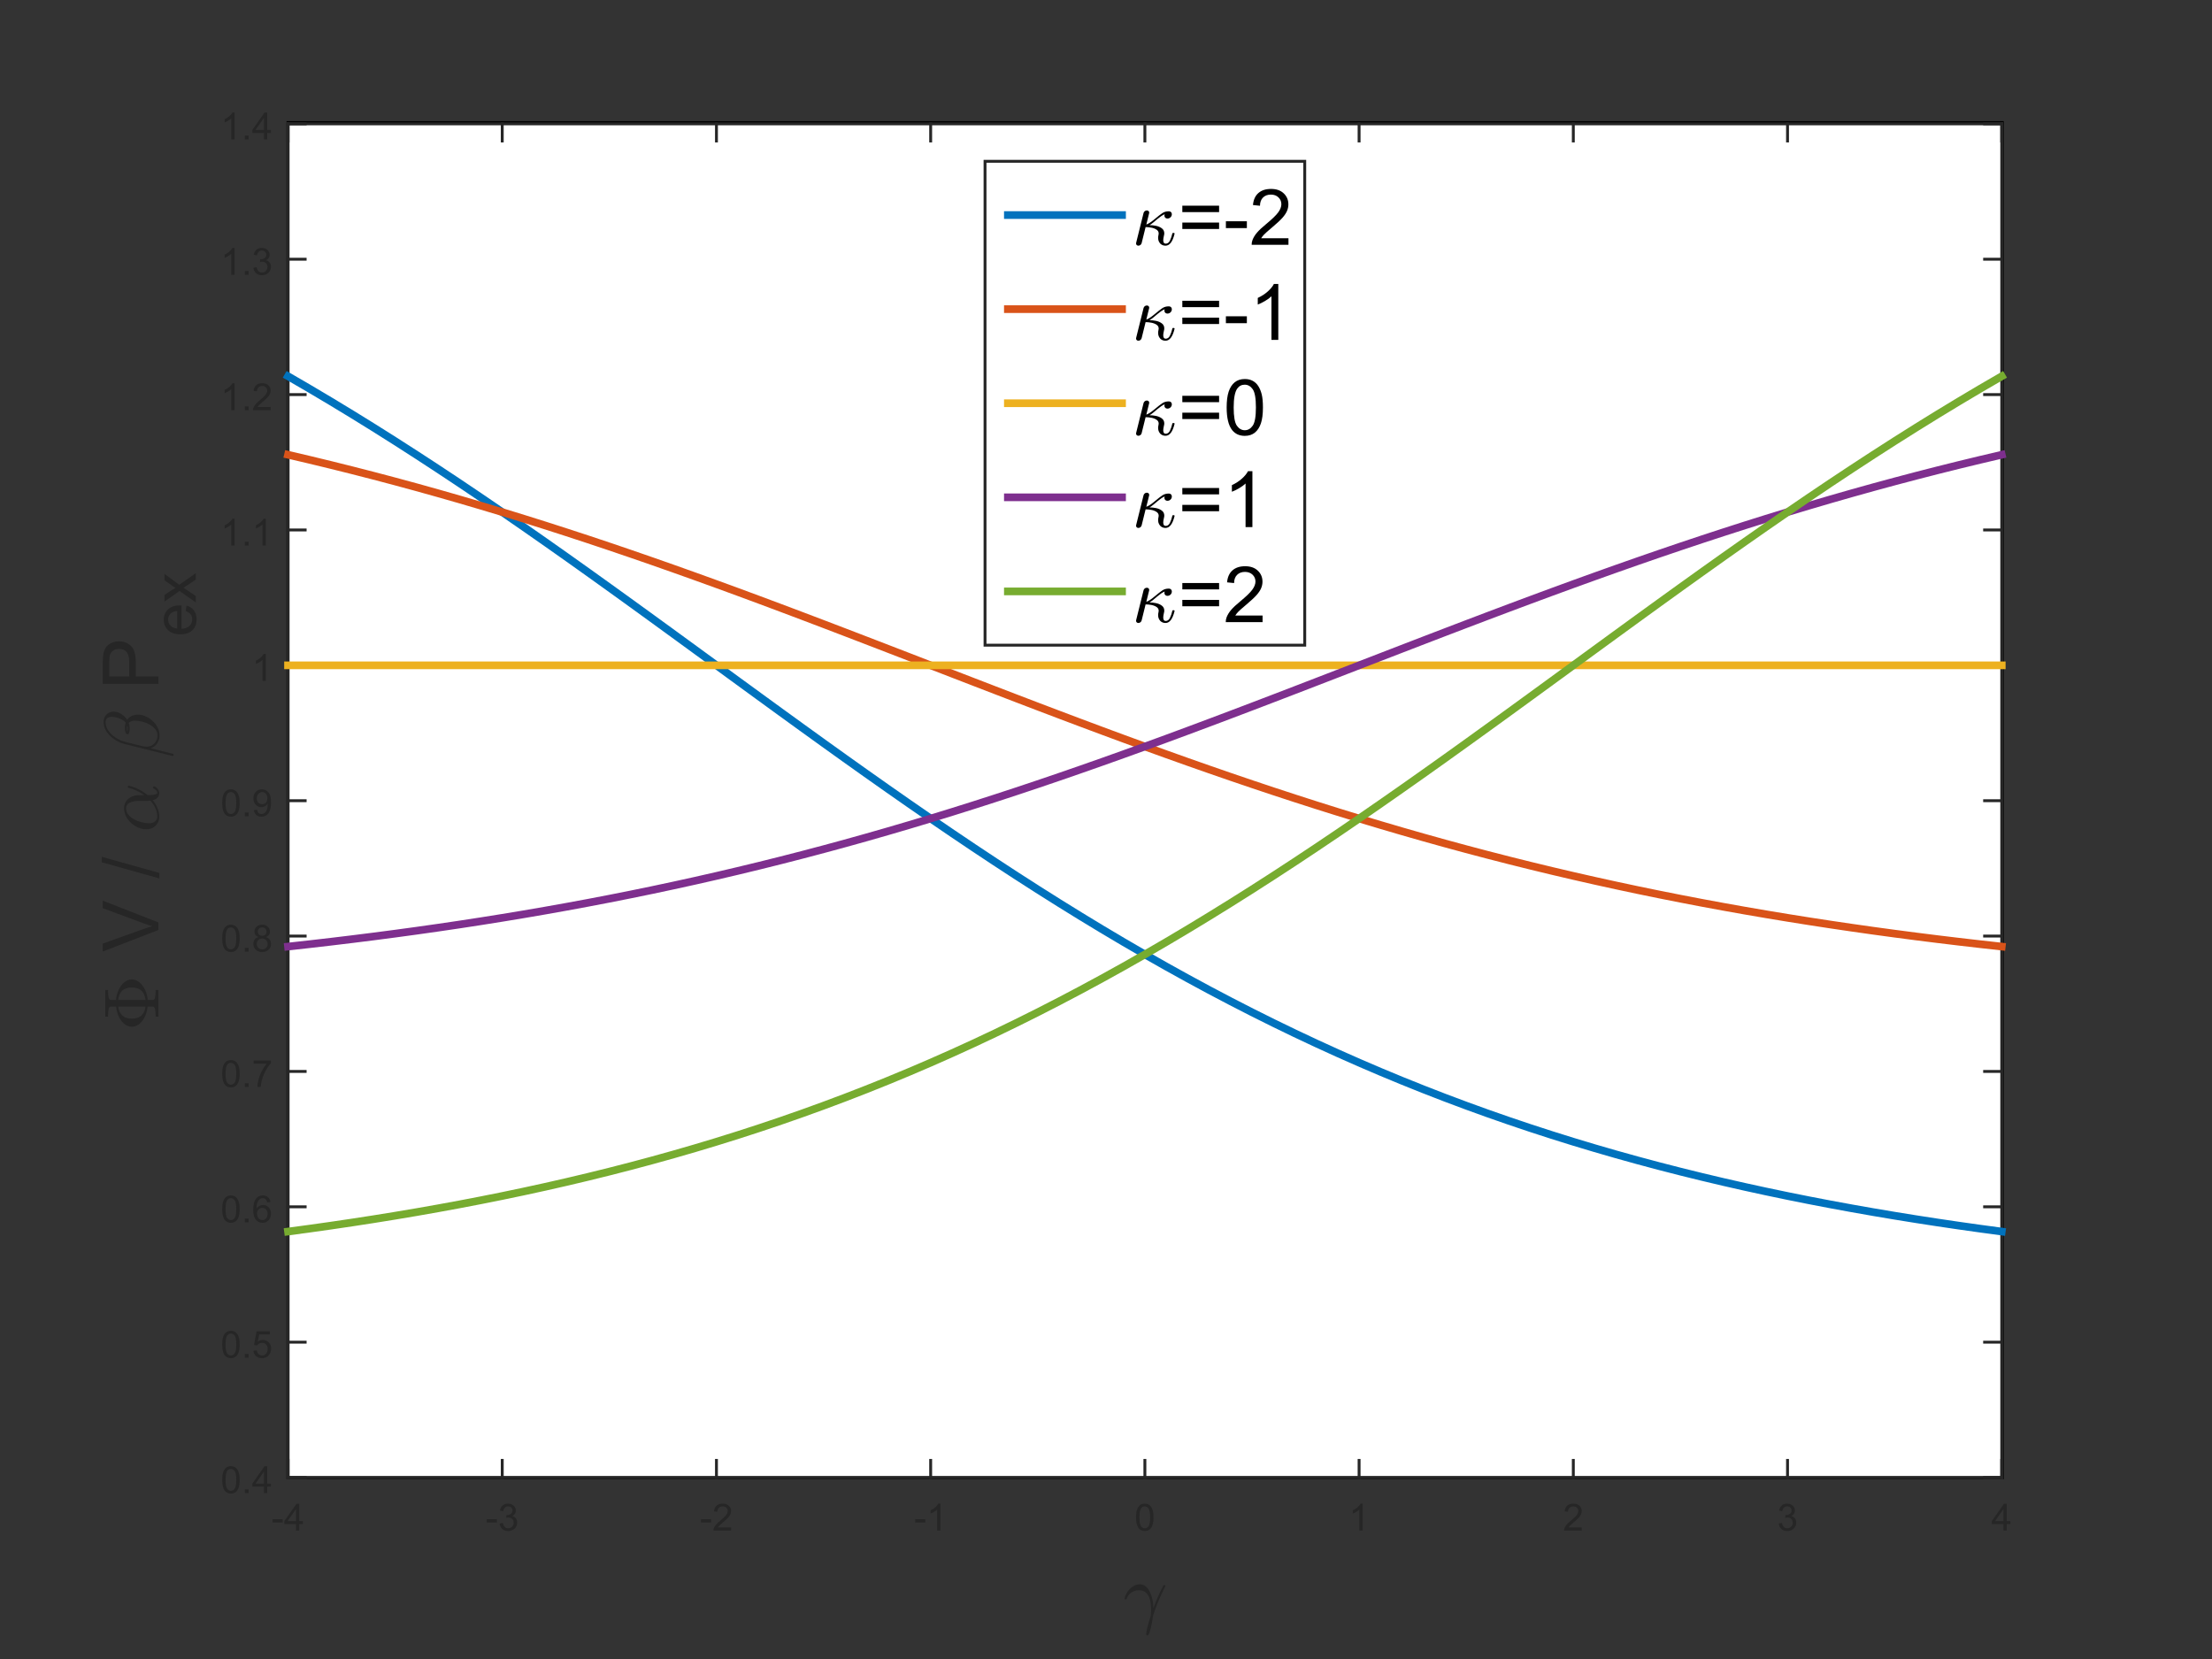 <?xml version="1.0" encoding="UTF-8" standalone="no"?>
<svg
   xmlns:dc="http://purl.org/dc/elements/1.1/"
   xmlns:cc="http://creativecommons.org/ns#"
   xmlns:rdf="http://www.w3.org/1999/02/22-rdf-syntax-ns#"
   xmlns:svg="http://www.w3.org/2000/svg"
   xmlns="http://www.w3.org/2000/svg"
   xmlns:sodipodi="http://sodipodi.sourceforge.net/DTD/sodipodi-0.dtd"
   xmlns:inkscape="http://www.inkscape.org/namespaces/inkscape"
   style="fill-opacity:1; color-rendering:auto; color-interpolation:auto; stroke:black; text-rendering:auto; stroke-linecap:square; stroke-miterlimit:10; stroke-opacity:1; shape-rendering:auto; fill:black; stroke-dasharray:none; font-weight:normal; stroke-width:1; font-family:'Dialog'; font-style:normal; stroke-linejoin:miter; font-size:12px; stroke-dashoffset:0; image-rendering:auto;"
   width="768"
   height="576"
   id="svg2"
   version="1.1"
   inkscape:version="0.91 r13725"
   sodipodi:docname="recpowplotg.svg">
  <rect width="100%" height="100%" fill="#333333" stroke="none"/>
  <sodipodi:namedview
     pagecolor="#ffffff"
     bordercolor="#666666"
     borderopacity="1"
     objecttolerance="10"
     gridtolerance="10"
     guidetolerance="10"
     inkscape:pageopacity="0"
     inkscape:pageshadow="2"
     inkscape:window-width="2560"
     inkscape:window-height="1538"
     id="namedview299"
     showgrid="false"
     inkscape:zoom="1.7002481"
     inkscape:cx="384"
     inkscape:cy="288"
     inkscape:window-x="2552"
     inkscape:window-y="-8"
     inkscape:window-maximized="1"
     inkscape:current-layer="g5" />
  <!--Generated by the Batik Graphics2D SVG Generator-->
  <defs
     id="genericDefs" />
  <g
     id="g5">
    <defs
       id="defs1">
      <clipPath
         clipPathUnits="userSpaceOnUse"
         id="clipPath1">
        <path
           d="M0 0 L768 0 L768 576 L0 576 L0 0 Z"
           id="path9" />
      </clipPath>
    </defs>
    <rect
       style="fill:#ffffff;fill-opacity:1;stroke:#000000;stroke-width:1;stroke-miterlimit:4;stroke-dasharray:none;stroke-dashoffset:0;stroke-opacity:1"
       id="rect4449"
       width="595.207"
       height="470.52"
       x="99.985"
       y="42.548" />
    <g
       style="fill:white; stroke:white;"
       id="g11" />
    <g
       transform="translate(390,562)"
       style="font-size:27px; fill:rgb(38,38,38); text-rendering:geometricPrecision; color-rendering:optimizeQuality; image-rendering:optimizeQuality; font-family:'mwb_cmmi10'; color-interpolation:linearRGB; stroke:rgb(38,38,38);"
       id="g21">
      <path
         style="stroke:none;"
         d="M7.969 5.281 Q7.969 4.688 8.234 3.523 Q8.5 2.359 8.891 1.047 Q9.281 -0.266 9.562 -1.109 Q9.656 -2.453 9.656 -3.141 Q9.656 -4.875 9.32 -6.375 Q8.984 -7.875 8.031 -8.883 Q7.078 -9.891 5.375 -9.891 Q4.484 -9.891 3.594 -9.508 Q2.703 -9.125 2.062 -8.438 Q1.422 -7.75 1.188 -6.875 Q1.141 -6.719 0.969 -6.719 L0.641 -6.719 Q0.438 -6.719 0.438 -6.969 L0.438 -7.047 Q0.734 -8.266 1.508 -9.391 Q2.281 -10.516 3.398 -11.227 Q4.516 -11.938 5.75 -11.938 Q7.016 -11.938 7.938 -11.078 Q8.859 -10.219 9.414 -8.898 Q9.969 -7.578 10.211 -6.234 Q10.453 -4.891 10.453 -3.703 Q11.812 -7.391 13.5 -10.688 L13.906 -11.562 Q13.984 -11.641 14.094 -11.641 L14.422 -11.641 Q14.641 -11.641 14.641 -11.391 Q14.641 -11.344 14.578 -11.234 L14.172 -10.391 Q13 -8.062 12.016 -5.656 Q11.031 -3.25 10.344 -1.031 Q10.234 -0.125 9.938 1.461 Q9.641 3.047 9.219 4.414 Q8.797 5.781 8.375 5.828 Q7.969 5.828 7.969 5.281 Z"
         id="path23" />
    </g>
    <g
       style="color-interpolation:linearRGB;fill:#f9f9f9;stroke:#262626;color-rendering:optimizeQuality;image-rendering:optimizeQuality;text-rendering:geometricPrecision"
       id="g25">
      <path
         style="fill:#f9f9f9"
         d="m 100,513 595,0"
         id="line27"
         inkscape:connector-curvature="0" />
      <path
         style="fill:#f9f9f9"
         d="m 100,43 595,0"
         id="line29"
         inkscape:connector-curvature="0" />
      <path
         style="fill:#f9f9f9"
         d="m 100,513 0,-5.95"
         id="line31"
         inkscape:connector-curvature="0" />
      <path
         style="fill:#f9f9f9"
         d="m 100,43 0,5.95"
         id="line33"
         inkscape:connector-curvature="0" />
      <path
         style="fill:#f9f9f9"
         d="m 174.375,513 0,-5.95"
         id="line35"
         inkscape:connector-curvature="0" />
      <path
         style="fill:#f9f9f9"
         d="m 174.375,43 0,5.95"
         id="line37"
         inkscape:connector-curvature="0" />
      <path
         style="fill:#f9f9f9"
         d="m 248.75,513 0,-5.95"
         id="line39"
         inkscape:connector-curvature="0" />
      <path
         style="fill:#f9f9f9"
         d="m 248.75,43 0,5.95"
         id="line41"
         inkscape:connector-curvature="0" />
      <path
         style="fill:#f9f9f9"
         d="m 323.125,513 0,-5.95"
         id="line43"
         inkscape:connector-curvature="0" />
      <path
         style="fill:#f9f9f9"
         d="m 323.125,43 0,5.95"
         id="line45"
         inkscape:connector-curvature="0" />
      <path
         style="fill:#f9f9f9"
         d="m 397.5,513 0,-5.95"
         id="line47"
         inkscape:connector-curvature="0" />
      <path
         style="fill:#f9f9f9"
         d="m 397.5,43 0,5.95"
         id="line49"
         inkscape:connector-curvature="0" />
      <path
         style="fill:#f9f9f9"
         d="m 471.875,513 0,-5.95"
         id="line51"
         inkscape:connector-curvature="0" />
      <path
         style="fill:#f9f9f9"
         d="m 471.875,43 0,5.95"
         id="line53"
         inkscape:connector-curvature="0" />
      <path
         style="fill:#f9f9f9"
         d="m 546.25,513 0,-5.95"
         id="line55"
         inkscape:connector-curvature="0" />
      <path
         style="fill:#f9f9f9"
         d="m 546.25,43 0,5.95"
         id="line57"
         inkscape:connector-curvature="0" />
      <path
         style="fill:#f9f9f9"
         d="m 620.625,513 0,-5.95"
         id="line59"
         inkscape:connector-curvature="0" />
      <path
         style="fill:#f9f9f9"
         d="m 620.625,43 0,5.95"
         id="line61"
         inkscape:connector-curvature="0" />
      <path
         style="fill:#f9f9f9"
         d="m 695,513 0,-5.95"
         id="line63"
         inkscape:connector-curvature="0" />
      <path
         style="fill:#f9f9f9"
         d="m 695,43 0,5.95"
         id="line65"
         inkscape:connector-curvature="0" />
    </g>
    <g
       transform="translate(100,518.333)"
       style="font-size:13px; fill:rgb(38,38,38); text-rendering:geometricPrecision; color-rendering:optimizeQuality; image-rendering:optimizeQuality; font-family:'SansSerif'; color-interpolation:linearRGB; stroke:rgb(38,38,38);"
       id="g67">
      <path
         style="stroke:none;"
         d="M-5.373 10.273 L-5.373 9.132 L-1.858 9.132 L-1.858 10.273 L-5.373 10.273 ZM2.753 13.07 L2.753 10.835 L-1.279 10.835 L-1.279 9.789 L2.956 3.757 L3.893 3.757 L3.893 9.789 L5.159 9.789 L5.159 10.835 L3.893 10.835 L3.893 13.07 L2.753 13.07 ZM2.753 9.789 L2.753 5.601 L-0.169 9.789 L2.753 9.789 Z"
         id="path69" />
    </g>
    <g
       transform="translate(174.375,518.333)"
       style="font-size:13px; fill:rgb(38,38,38); text-rendering:geometricPrecision; color-rendering:optimizeQuality; image-rendering:optimizeQuality; font-family:'SansSerif'; color-interpolation:linearRGB; stroke:rgb(38,38,38);"
       id="g71">
      <path
         style="stroke:none;"
         d="M-5.373 10.273 L-5.373 9.132 L-1.858 9.132 L-1.858 10.273 L-5.373 10.273 ZM-0.904 10.617 L0.237 10.46 Q0.44 11.429 0.909 11.859 Q1.378 12.289 2.065 12.289 Q2.862 12.289 3.417 11.734 Q3.971 11.179 3.971 10.351 Q3.971 9.554 3.464 9.046 Q2.956 8.539 2.159 8.539 Q1.831 8.539 1.346 8.664 L1.471 7.664 Q1.596 7.679 1.659 7.679 Q2.393 7.679 2.979 7.296 Q3.565 6.914 3.565 6.117 Q3.565 5.492 3.135 5.078 Q2.706 4.664 2.034 4.664 Q1.362 4.664 0.925 5.085 Q0.487 5.507 0.346 6.335 L-0.794 6.132 Q-0.575 4.992 0.167 4.359 Q0.909 3.726 2.003 3.726 Q2.768 3.726 3.409 4.054 Q4.05 4.382 4.393 4.945 Q4.737 5.507 4.737 6.148 Q4.737 6.742 4.409 7.242 Q4.081 7.742 3.456 8.023 Q4.268 8.226 4.729 8.82 Q5.19 9.414 5.19 10.32 Q5.19 11.539 4.3 12.39 Q3.409 13.242 2.05 13.242 Q0.831 13.242 0.018 12.507 Q-0.794 11.773 -0.904 10.617 Z"
         id="path73" />
    </g>
    <g
       transform="translate(248.75,518.333)"
       style="font-size:13px; fill:rgb(38,38,38); text-rendering:geometricPrecision; color-rendering:optimizeQuality; image-rendering:optimizeQuality; font-family:'SansSerif'; color-interpolation:linearRGB; stroke:rgb(38,38,38);"
       id="g75">
      <path
         style="stroke:none;"
         d="M-5.373 10.273 L-5.373 9.132 L-1.858 9.132 L-1.858 10.273 L-5.373 10.273 ZM5.096 11.976 L5.096 13.07 L-1.06 13.07 Q-1.075 12.664 -0.919 12.273 Q-0.685 11.648 -0.169 11.039 Q0.346 10.429 1.331 9.632 Q2.846 8.382 3.378 7.656 Q3.909 6.929 3.909 6.289 Q3.909 5.601 3.425 5.14 Q2.94 4.679 2.159 4.679 Q1.331 4.679 0.839 5.171 Q0.346 5.664 0.331 6.539 L-0.841 6.414 Q-0.716 5.101 0.065 4.414 Q0.846 3.726 2.175 3.726 Q3.518 3.726 4.3 4.468 Q5.081 5.21 5.081 6.304 Q5.081 6.867 4.854 7.406 Q4.628 7.945 4.096 8.546 Q3.565 9.148 2.331 10.179 Q1.3 11.039 1.01 11.351 Q0.721 11.664 0.534 11.976 L5.096 11.976 Z"
         id="path77" />
    </g>
    <g
       transform="translate(323.125,518.333)"
       style="font-size:13px; fill:rgb(38,38,38); text-rendering:geometricPrecision; color-rendering:optimizeQuality; image-rendering:optimizeQuality; font-family:'SansSerif'; color-interpolation:linearRGB; stroke:rgb(38,38,38);"
       id="g79">
      <path
         style="stroke:none;"
         d="M-5.373 10.273 L-5.373 9.132 L-1.858 9.132 L-1.858 10.273 L-5.373 10.273 ZM3.393 13.07 L2.253 13.07 L2.253 5.789 Q1.831 6.179 1.167 6.578 Q0.503 6.976 -0.029 7.164 L-0.029 6.054 Q0.925 5.617 1.643 4.976 Q2.362 4.335 2.659 3.726 L3.393 3.726 L3.393 13.07 Z"
         id="path81" />
    </g>
    <g
       transform="translate(397.5,518.333)"
       style="font-size:13px; fill:rgb(38,38,38); text-rendering:geometricPrecision; color-rendering:optimizeQuality; image-rendering:optimizeQuality; font-family:'SansSerif'; color-interpolation:linearRGB; stroke:rgb(38,38,38);"
       id="g83">
      <path
         style="stroke:none;"
         d="M-3.068 8.476 Q-3.068 6.835 -2.732 5.828 Q-2.396 4.82 -1.724 4.273 Q-1.052 3.726 -0.037 3.726 Q0.713 3.726 1.276 4.031 Q1.838 4.335 2.205 4.898 Q2.572 5.46 2.783 6.281 Q2.994 7.101 2.994 8.476 Q2.994 10.117 2.658 11.124 Q2.322 12.132 1.651 12.679 Q0.979 13.226 -0.037 13.226 Q-1.381 13.226 -2.162 12.257 Q-3.068 11.101 -3.068 8.476 ZM-1.896 8.476 Q-1.896 10.773 -1.365 11.531 Q-0.834 12.289 -0.037 12.289 Q0.744 12.289 1.283 11.531 Q1.823 10.773 1.823 8.476 Q1.823 6.179 1.283 5.429 Q0.744 4.679 -0.052 4.679 Q-0.834 4.679 -1.318 5.335 Q-1.896 6.195 -1.896 8.476 Z"
         id="path85" />
    </g>
    <g
       transform="translate(471.875,518.333)"
       style="font-size:13px; fill:rgb(38,38,38); text-rendering:geometricPrecision; color-rendering:optimizeQuality; image-rendering:optimizeQuality; font-family:'SansSerif'; color-interpolation:linearRGB; stroke:rgb(38,38,38);"
       id="g87">
      <path
         style="stroke:none;"
         d="M1.229 13.07 L0.088 13.07 L0.088 5.789 Q-0.334 6.179 -0.998 6.578 Q-1.662 6.976 -2.193 7.164 L-2.193 6.054 Q-1.24 5.617 -0.521 4.976 Q0.198 4.335 0.494 3.726 L1.229 3.726 L1.229 13.07 Z"
         id="path89" />
    </g>
    <g
       transform="translate(546.25,518.333)"
       style="font-size:13px; fill:rgb(38,38,38); text-rendering:geometricPrecision; color-rendering:optimizeQuality; image-rendering:optimizeQuality; font-family:'SansSerif'; color-interpolation:linearRGB; stroke:rgb(38,38,38);"
       id="g91">
      <path
         style="stroke:none;"
         d="M2.932 11.976 L2.932 13.07 L-3.224 13.07 Q-3.24 12.664 -3.084 12.273 Q-2.849 11.648 -2.334 11.039 Q-1.818 10.429 -0.834 9.632 Q0.682 8.382 1.213 7.656 Q1.744 6.929 1.744 6.289 Q1.744 5.601 1.26 5.14 Q0.776 4.679 -0.006 4.679 Q-0.834 4.679 -1.326 5.171 Q-1.818 5.664 -1.834 6.539 L-3.006 6.414 Q-2.881 5.101 -2.099 4.414 Q-1.318 3.726 0.01 3.726 Q1.354 3.726 2.135 4.468 Q2.916 5.21 2.916 6.304 Q2.916 6.867 2.69 7.406 Q2.463 7.945 1.932 8.546 Q1.401 9.148 0.166 10.179 Q-0.865 11.039 -1.154 11.351 Q-1.443 11.664 -1.631 11.976 L2.932 11.976 Z"
         id="path93" />
    </g>
    <g
       transform="translate(620.625,518.333)"
       style="font-size:13px; fill:rgb(38,38,38); text-rendering:geometricPrecision; color-rendering:optimizeQuality; image-rendering:optimizeQuality; font-family:'SansSerif'; color-interpolation:linearRGB; stroke:rgb(38,38,38);"
       id="g95">
      <path
         style="stroke:none;"
         d="M-3.068 10.617 L-1.927 10.46 Q-1.724 11.429 -1.256 11.859 Q-0.787 12.289 -0.099 12.289 Q0.698 12.289 1.252 11.734 Q1.807 11.179 1.807 10.351 Q1.807 9.554 1.299 9.046 Q0.791 8.539 -0.006 8.539 Q-0.334 8.539 -0.818 8.664 L-0.693 7.664 Q-0.568 7.679 -0.506 7.679 Q0.229 7.679 0.815 7.296 Q1.401 6.914 1.401 6.117 Q1.401 5.492 0.971 5.078 Q0.541 4.664 -0.131 4.664 Q-0.802 4.664 -1.24 5.085 Q-1.677 5.507 -1.818 6.335 L-2.959 6.132 Q-2.74 4.992 -1.998 4.359 Q-1.256 3.726 -0.162 3.726 Q0.604 3.726 1.244 4.054 Q1.885 4.382 2.229 4.945 Q2.572 5.507 2.572 6.148 Q2.572 6.742 2.244 7.242 Q1.916 7.742 1.291 8.023 Q2.104 8.226 2.565 8.82 Q3.026 9.414 3.026 10.32 Q3.026 11.539 2.135 12.39 Q1.244 13.242 -0.115 13.242 Q-1.334 13.242 -2.146 12.507 Q-2.959 11.773 -3.068 10.617 Z"
         id="path97" />
    </g>
    <g
       transform="translate(695,518.333)"
       style="font-size:13px; fill:rgb(38,38,38); text-rendering:geometricPrecision; color-rendering:optimizeQuality; image-rendering:optimizeQuality; font-family:'SansSerif'; color-interpolation:linearRGB; stroke:rgb(38,38,38);"
       id="g99">
      <path
         style="stroke:none;"
         d="M0.588 13.07 L0.588 10.835 L-3.443 10.835 L-3.443 9.789 L0.791 3.757 L1.729 3.757 L1.729 9.789 L2.994 9.789 L2.994 10.835 L1.729 10.835 L1.729 13.07 L0.588 13.07 ZM0.588 9.789 L0.588 5.601 L-2.334 9.789 L0.588 9.789 Z"
         id="path101" />
    </g>
    <g
       transform="translate(55,358) rotate(-90)"
       style="font-size:27px; fill:rgb(38,38,38); text-rendering:geometricPrecision; color-rendering:optimizeQuality; image-rendering:optimizeQuality; font-family:'mwb_cmr10'; color-interpolation:linearRGB; stroke:rgb(38,38,38);"
       id="g103">
      <path
         style="stroke:none;"
         d="M5.016 0 L5.016 -0.953 Q8.484 -0.953 8.484 -1.812 L8.484 -3.75 Q5.875 -4.016 3.922 -5.312 Q2.891 -6.016 2.203 -7.039 Q1.516 -8.062 1.516 -9.234 Q1.516 -10.375 2.203 -11.414 Q2.891 -12.453 3.922 -13.125 Q4.938 -13.797 6.062 -14.18 Q7.188 -14.562 8.484 -14.688 L8.484 -16.641 Q8.484 -17.5 5.016 -17.5 L5.016 -18.438 L14.281 -18.438 L14.281 -17.5 Q10.828 -17.5 10.828 -16.641 L10.828 -14.688 Q11.938 -14.688 13.195 -14.273 Q14.453 -13.859 15.516 -13.148 Q16.578 -12.438 17.266 -11.414 Q17.953 -10.391 17.953 -9.234 Q17.953 -8.062 17.266 -7.047 Q16.578 -6.031 15.484 -5.297 Q14.391 -4.562 13.133 -4.156 Q11.875 -3.75 10.828 -3.75 L10.828 -1.812 Q10.828 -0.953 14.281 -0.953 L14.281 0 L5.016 0 ZM10.828 -4.453 Q13 -4.734 14.07 -5.914 Q15.141 -7.094 15.141 -9.234 Q15.141 -11.375 14.055 -12.547 Q12.969 -13.719 10.828 -13.984 L10.828 -4.453 ZM8.484 -4.484 L8.484 -13.969 Q4.328 -13.375 4.328 -9.234 Q4.328 -5.062 8.484 -4.484 Z"
         id="path105" />
    </g>
    <g
       transform="translate(55,338) rotate(-90)"
       style="font-size:27px; fill:rgb(38,38,38); text-rendering:geometricPrecision; color-rendering:optimizeQuality; image-rendering:optimizeQuality; font-family:'SansSerif'; color-interpolation:linearRGB; stroke:rgb(38,38,38);"
       id="g107">
      <path
         style="stroke:none;"
         d="M15.111 0 L7.627 -19.328 L10.392 -19.328 L15.408 -5.281 Q16.017 -3.594 16.423 -2.125 Q16.877 -3.703 17.47 -5.281 L22.689 -19.328 L25.298 -19.328 L17.736 0 L15.111 0 ZM33.012 0.328 L38.621 -19.656 L40.512 -19.656 L34.918 0.328 L33.012 0.328 Z"
         id="path109" />
    </g>
    <g
       transform="translate(55,289) rotate(-90)"
       style="font-size:27px; fill:rgb(38,38,38); text-rendering:geometricPrecision; color-rendering:optimizeQuality; image-rendering:optimizeQuality; font-family:'mwb_cmmi10'; color-interpolation:linearRGB; stroke:rgb(38,38,38);"
       id="g111">
      <path
         style="stroke:none;"
         d="M5.438 0.297 Q4.156 0.297 3.156 -0.305 Q2.156 -0.906 1.617 -1.938 Q1.078 -2.969 1.078 -4.266 Q1.078 -6.109 2.102 -7.898 Q3.125 -9.688 4.82 -10.812 Q6.516 -11.938 8.375 -11.938 Q9.75 -11.938 10.789 -11.219 Q11.828 -10.5 12.367 -9.305 Q12.906 -8.109 12.906 -6.75 L12.938 -4.938 Q13.859 -6.219 14.5 -7.602 Q15.141 -8.984 15.484 -10.453 Q15.531 -10.609 15.688 -10.609 L16 -10.609 Q16.25 -10.609 16.25 -10.359 Q16.25 -10.344 16.234 -10.281 Q15.906 -9.047 15.438 -7.906 Q14.969 -6.766 14.328 -5.695 Q13.688 -4.625 12.938 -3.75 Q12.938 -0.406 13.719 -0.406 Q14.219 -0.406 14.539 -0.703 Q14.859 -1 15.102 -1.438 Q15.344 -1.875 15.406 -1.891 L15.734 -1.891 Q15.953 -1.891 15.953 -1.625 Q15.953 -0.953 15.18 -0.328 Q14.406 0.297 13.656 0.297 Q12.688 0.297 12.039 -0.336 Q11.391 -0.969 11.156 -1.984 Q9.891 -0.891 8.414 -0.297 Q6.938 0.297 5.438 0.297 ZM5.484 -0.406 Q8.375 -0.406 11.016 -2.781 Q11.016 -2.938 10.984 -3.172 Q10.953 -3.406 10.953 -3.422 L10.953 -6.344 Q10.953 -11.234 8.312 -11.234 Q6.734 -11.234 5.547 -9.883 Q4.359 -8.531 3.766 -6.648 Q3.172 -4.766 3.172 -3.219 Q3.172 -2.047 3.766 -1.227 Q4.359 -0.406 5.484 -0.406 Z"
         id="path113" />
    </g>
    <g
       transform="translate(55,263) rotate(-90)"
       style="font-size:27px; fill:rgb(38,38,38); text-rendering:geometricPrecision; color-rendering:optimizeQuality; image-rendering:optimizeQuality; font-family:'mwb_cmmi10'; color-interpolation:linearRGB; stroke:rgb(38,38,38);"
       id="g115">
      <path
         style="stroke:none;"
         d="M0.719 5.234 Q0.641 5.234 0.578 5.141 Q0.516 5.047 0.516 4.969 L4.672 -11.719 Q5.016 -13.062 5.703 -14.328 Q6.391 -15.594 7.43 -16.68 Q8.469 -17.766 9.703 -18.398 Q10.938 -19.031 12.344 -19.031 Q13.344 -19.031 14.156 -18.594 Q14.969 -18.156 15.438 -17.359 Q15.906 -16.562 15.906 -15.562 Q15.906 -14.594 15.531 -13.719 Q15.156 -12.844 14.5 -12.086 Q13.844 -11.328 13.094 -10.844 Q13.531 -10.578 13.875 -10.148 Q14.219 -9.719 14.43 -9.25 Q14.641 -8.781 14.758 -8.211 Q14.875 -7.641 14.875 -7.125 Q14.875 -5.75 14.281 -4.406 Q13.688 -3.062 12.664 -1.969 Q11.641 -0.875 10.32 -0.234 Q9 0.406 7.625 0.406 Q6.109 0.406 4.891 -0.422 Q3.672 -1.25 3.219 -2.672 L1.266 5.078 Q1.266 5.234 1.062 5.234 L0.719 5.234 ZM7.672 -0.328 Q8.891 -0.328 9.867 -1.125 Q10.844 -1.922 11.484 -3.133 Q12.125 -4.344 12.461 -5.695 Q12.797 -7.047 12.797 -8.141 Q12.797 -9.516 12.016 -10.312 Q11.094 -9.969 10.203 -9.969 Q8.062 -9.969 8.062 -10.688 Q8.062 -11.641 10.5 -11.641 Q11.375 -11.641 12.109 -11.359 Q12.688 -11.812 13.156 -12.68 Q13.625 -13.547 13.875 -14.5 Q14.125 -15.453 14.125 -16.281 Q14.125 -17.172 13.656 -17.758 Q13.188 -18.344 12.281 -18.344 Q10.641 -18.344 9.227 -17.328 Q7.812 -16.312 6.836 -14.758 Q5.859 -13.203 5.438 -11.562 L3.938 -5.594 Q3.797 -4.969 3.75 -4.203 Q3.75 -2.516 4.859 -1.422 Q5.969 -0.328 7.672 -0.328 ZM8.891 -10.766 Q9.297 -10.672 10.234 -10.672 Q10.688 -10.672 11.156 -10.828 Q11.125 -10.844 11.047 -10.844 Q10.766 -10.922 10.422 -10.922 Q9.203 -10.922 8.891 -10.766 Z"
         id="path117" />
    </g>
    <g
       transform="translate(55,247) rotate(-90)"
       style="font-size:27px; fill:rgb(38,38,38); text-rendering:geometricPrecision; color-rendering:optimizeQuality; image-rendering:optimizeQuality; font-family:'SansSerif'; color-interpolation:linearRGB; stroke:rgb(38,38,38);"
       id="g119">
      <path
         style="stroke:none;"
         d="M9.58 0 L9.58 -19.328 L16.877 -19.328 Q18.798 -19.328 19.814 -19.141 Q21.236 -18.906 22.197 -18.242 Q23.158 -17.578 23.744 -16.375 Q24.33 -15.172 24.33 -13.734 Q24.33 -11.266 22.767 -9.562 Q21.205 -7.859 17.095 -7.859 L12.142 -7.859 L12.142 0 L9.58 0 ZM12.142 -10.141 L17.142 -10.141 Q19.611 -10.141 20.658 -11.062 Q21.705 -11.984 21.705 -13.656 Q21.705 -14.875 21.087 -15.734 Q20.47 -16.594 19.47 -16.875 Q18.83 -17.047 17.08 -17.047 L12.142 -17.047 L12.142 -10.141 Z"
         id="path121" />
    </g>
    <g
       transform="translate(68,221) rotate(-90)"
       style="font-size:21px; fill:rgb(38,38,38); text-rendering:geometricPrecision; color-rendering:optimizeQuality; image-rendering:optimizeQuality; font-family:'SansSerif'; color-interpolation:linearRGB; stroke:rgb(38,38,38);"
       id="g123">
      <path
         style="stroke:none;"
         d="M8.844 -3.5 L10.75 -3.266 Q10.297 -1.594 9.078 -0.672 Q7.859 0.25 5.953 0.25 Q3.562 0.25 2.164 -1.227 Q0.766 -2.703 0.766 -5.359 Q0.766 -8.094 2.18 -9.617 Q3.594 -11.141 5.859 -11.141 Q8.047 -11.141 9.43 -9.648 Q10.812 -8.156 10.812 -5.469 Q10.812 -5.297 10.797 -4.969 L2.672 -4.969 Q2.781 -3.172 3.695 -2.219 Q4.609 -1.266 5.969 -1.266 Q6.984 -1.266 7.703 -1.805 Q8.422 -2.344 8.844 -3.5 ZM2.781 -6.484 L8.859 -6.484 Q8.734 -7.859 8.156 -8.547 Q7.281 -9.625 5.875 -9.625 Q4.609 -9.625 3.742 -8.773 Q2.875 -7.922 2.781 -6.484 ZM11.835 0 L15.804 -5.656 L12.132 -10.891 L14.445 -10.891 L16.117 -8.344 Q16.585 -7.609 16.867 -7.109 Q17.32 -7.797 17.695 -8.312 L19.539 -10.891 L21.742 -10.891 L17.976 -5.766 L22.023 0 L19.757 0 L17.523 -3.391 L16.929 -4.297 L14.07 0 L11.835 0 Z"
         id="path125" />
    </g>
    <g
       style="fill:rgb(38,38,38); text-rendering:geometricPrecision; color-interpolation:linearRGB; color-rendering:optimizeQuality; image-rendering:optimizeQuality; stroke:rgb(38,38,38);"
       id="g127">
      <line
         y2="43"
         style="fill:none;"
         x1="100"
         x2="100"
         y1="513"
         id="line129" />
      <line
         y2="43"
         style="fill:none;"
         x1="695"
         x2="695"
         y1="513"
         id="line131" />
      <line
         y2="513"
         style="fill:none;"
         x1="100"
         x2="105.95"
         y1="513"
         id="line133" />
      <line
         y2="513"
         style="fill:none;"
         x1="695"
         x2="689.05"
         y1="513"
         id="line135" />
      <line
         y2="466"
         style="fill:none;"
         x1="100"
         x2="105.95"
         y1="466"
         id="line137" />
      <line
         y2="466"
         style="fill:none;"
         x1="695"
         x2="689.05"
         y1="466"
         id="line139" />
      <line
         y2="419"
         style="fill:none;"
         x1="100"
         x2="105.95"
         y1="419"
         id="line141" />
      <line
         y2="419"
         style="fill:none;"
         x1="695"
         x2="689.05"
         y1="419"
         id="line143" />
      <line
         y2="372"
         style="fill:none;"
         x1="100"
         x2="105.95"
         y1="372"
         id="line145" />
      <line
         y2="372"
         style="fill:none;"
         x1="695"
         x2="689.05"
         y1="372"
         id="line147" />
      <line
         y2="325"
         style="fill:none;"
         x1="100"
         x2="105.95"
         y1="325"
         id="line149" />
      <line
         y2="325"
         style="fill:none;"
         x1="695"
         x2="689.05"
         y1="325"
         id="line151" />
      <line
         y2="278"
         style="fill:none;"
         x1="100"
         x2="105.95"
         y1="278"
         id="line153" />
      <line
         y2="278"
         style="fill:none;"
         x1="695"
         x2="689.05"
         y1="278"
         id="line155" />
      <line
         y2="231"
         style="fill:none;"
         x1="100"
         x2="105.95"
         y1="231"
         id="line157" />
      <line
         y2="231"
         style="fill:none;"
         x1="695"
         x2="689.05"
         y1="231"
         id="line159" />
      <line
         y2="184"
         style="fill:none;"
         x1="100"
         x2="105.95"
         y1="184"
         id="line161" />
      <line
         y2="184"
         style="fill:none;"
         x1="695"
         x2="689.05"
         y1="184"
         id="line163" />
      <line
         y2="137"
         style="fill:none;"
         x1="100"
         x2="105.95"
         y1="137"
         id="line165" />
      <line
         y2="137"
         style="fill:none;"
         x1="695"
         x2="689.05"
         y1="137"
         id="line167" />
      <line
         y2="90"
         style="fill:none;"
         x1="100"
         x2="105.95"
         y1="90"
         id="line169" />
      <line
         y2="90"
         style="fill:none;"
         x1="695"
         x2="689.05"
         y1="90"
         id="line171" />
      <line
         y2="43"
         style="fill:none;"
         x1="100"
         x2="105.95"
         y1="43"
         id="line173" />
      <line
         y2="43"
         style="fill:none;"
         x1="695"
         x2="689.05"
         y1="43"
         id="line175" />
    </g>
    <g
       transform="translate(94.667,513)"
       style="font-size:13px; fill:rgb(38,38,38); text-rendering:geometricPrecision; color-rendering:optimizeQuality; image-rendering:optimizeQuality; font-family:'SansSerif'; color-interpolation:linearRGB; stroke:rgb(38,38,38);"
       id="g177">
      <path
         style="stroke:none;"
         d="M-17.525 0.8 Q-17.525 -0.84 -17.189 -1.848 Q-16.853 -2.856 -16.181 -3.403 Q-15.509 -3.95 -14.494 -3.95 Q-13.744 -3.95 -13.181 -3.645 Q-12.619 -3.34 -12.252 -2.778 Q-11.884 -2.215 -11.673 -1.395 Q-11.462 -0.575 -11.462 0.8 Q-11.462 2.441 -11.798 3.449 Q-12.134 4.457 -12.806 5.003 Q-13.478 5.55 -14.494 5.55 Q-15.837 5.55 -16.619 4.582 Q-17.525 3.425 -17.525 0.8 ZM-16.353 0.8 Q-16.353 3.097 -15.822 3.855 Q-15.29 4.613 -14.494 4.613 Q-13.712 4.613 -13.173 3.855 Q-12.634 3.097 -12.634 0.8 Q-12.634 -1.497 -13.173 -2.247 Q-13.712 -2.997 -14.509 -2.997 Q-15.29 -2.997 -15.775 -2.34 Q-16.353 -1.481 -16.353 0.8 ZM-9.654 5.394 L-9.654 4.097 L-8.357 4.097 L-8.357 5.394 L-9.654 5.394 ZM-3.027 5.394 L-3.027 3.16 L-7.058 3.16 L-7.058 2.113 L-2.824 -3.918 L-1.886 -3.918 L-1.886 2.113 L-0.621 2.113 L-0.621 3.16 L-1.886 3.16 L-1.886 5.394 L-3.027 5.394 ZM-3.027 2.113 L-3.027 -2.075 L-5.949 2.113 L-3.027 2.113 Z"
         id="path179" />
    </g>
    <g
       transform="translate(94.667,466)"
       style="font-size:13px; fill:rgb(38,38,38); text-rendering:geometricPrecision; color-rendering:optimizeQuality; image-rendering:optimizeQuality; font-family:'SansSerif'; color-interpolation:linearRGB; stroke:rgb(38,38,38);"
       id="g181">
      <path
         style="stroke:none;"
         d="M-17.525 0.8 Q-17.525 -0.84 -17.189 -1.848 Q-16.853 -2.856 -16.181 -3.403 Q-15.509 -3.95 -14.494 -3.95 Q-13.744 -3.95 -13.181 -3.645 Q-12.619 -3.34 -12.252 -2.778 Q-11.884 -2.215 -11.673 -1.395 Q-11.462 -0.575 -11.462 0.8 Q-11.462 2.441 -11.798 3.449 Q-12.134 4.457 -12.806 5.003 Q-13.478 5.55 -14.494 5.55 Q-15.837 5.55 -16.619 4.582 Q-17.525 3.425 -17.525 0.8 ZM-16.353 0.8 Q-16.353 3.097 -15.822 3.855 Q-15.29 4.613 -14.494 4.613 Q-13.712 4.613 -13.173 3.855 Q-12.634 3.097 -12.634 0.8 Q-12.634 -1.497 -13.173 -2.247 Q-13.712 -2.997 -14.509 -2.997 Q-15.29 -2.997 -15.775 -2.34 Q-16.353 -1.481 -16.353 0.8 ZM-9.654 5.394 L-9.654 4.097 L-8.357 4.097 L-8.357 5.394 L-9.654 5.394 ZM-6.683 2.957 L-5.496 2.847 Q-5.355 3.738 -4.871 4.175 Q-4.386 4.613 -3.699 4.613 Q-2.871 4.613 -2.3 3.988 Q-1.73 3.363 -1.73 2.347 Q-1.73 1.363 -2.277 0.8 Q-2.824 0.238 -3.714 0.238 Q-4.277 0.238 -4.722 0.488 Q-5.168 0.738 -5.418 1.128 L-6.48 0.988 L-5.589 -3.778 L-0.964 -3.778 L-0.964 -2.7 L-4.668 -2.7 L-5.168 -0.2 Q-4.339 -0.778 -3.417 -0.778 Q-2.199 -0.778 -1.363 0.066 Q-0.527 0.91 -0.527 2.238 Q-0.527 3.503 -1.261 4.425 Q-2.152 5.55 -3.699 5.55 Q-4.964 5.55 -5.769 4.839 Q-6.574 4.128 -6.683 2.957 Z"
         id="path183" />
    </g>
    <g
       transform="translate(94.667,419)"
       style="font-size:13px; fill:rgb(38,38,38); text-rendering:geometricPrecision; color-rendering:optimizeQuality; image-rendering:optimizeQuality; font-family:'SansSerif'; color-interpolation:linearRGB; stroke:rgb(38,38,38);"
       id="g185">
      <path
         style="stroke:none;"
         d="M-17.525 0.8 Q-17.525 -0.84 -17.189 -1.848 Q-16.853 -2.856 -16.181 -3.403 Q-15.509 -3.95 -14.494 -3.95 Q-13.744 -3.95 -13.181 -3.645 Q-12.619 -3.34 -12.252 -2.778 Q-11.884 -2.215 -11.673 -1.395 Q-11.462 -0.575 -11.462 0.8 Q-11.462 2.441 -11.798 3.449 Q-12.134 4.457 -12.806 5.003 Q-13.478 5.55 -14.494 5.55 Q-15.837 5.55 -16.619 4.582 Q-17.525 3.425 -17.525 0.8 ZM-16.353 0.8 Q-16.353 3.097 -15.822 3.855 Q-15.29 4.613 -14.494 4.613 Q-13.712 4.613 -13.173 3.855 Q-12.634 3.097 -12.634 0.8 Q-12.634 -1.497 -13.173 -2.247 Q-13.712 -2.997 -14.509 -2.997 Q-15.29 -2.997 -15.775 -2.34 Q-16.353 -1.481 -16.353 0.8 ZM-9.654 5.394 L-9.654 4.097 L-8.357 4.097 L-8.357 5.394 L-9.654 5.394 ZM-0.761 -1.637 L-1.902 -1.544 Q-2.042 -2.215 -2.324 -2.528 Q-2.792 -3.012 -3.464 -3.012 Q-4.011 -3.012 -4.433 -2.7 Q-4.964 -2.309 -5.277 -1.559 Q-5.589 -0.809 -5.605 0.597 Q-5.199 -0.028 -4.597 -0.333 Q-3.996 -0.637 -3.339 -0.637 Q-2.199 -0.637 -1.394 0.199 Q-0.589 1.035 -0.589 2.378 Q-0.589 3.253 -0.972 4.003 Q-1.355 4.753 -2.011 5.152 Q-2.667 5.55 -3.511 5.55 Q-4.933 5.55 -5.839 4.503 Q-6.746 3.457 -6.746 1.035 Q-6.746 -1.653 -5.746 -2.887 Q-4.871 -3.95 -3.402 -3.95 Q-2.308 -3.95 -1.605 -3.333 Q-0.902 -2.715 -0.761 -1.637 ZM-5.433 2.378 Q-5.433 2.972 -5.183 3.511 Q-4.933 4.05 -4.48 4.332 Q-4.027 4.613 -3.527 4.613 Q-2.808 4.613 -2.285 4.027 Q-1.761 3.441 -1.761 2.441 Q-1.761 1.472 -2.277 0.917 Q-2.792 0.363 -3.574 0.363 Q-4.355 0.363 -4.894 0.917 Q-5.433 1.472 -5.433 2.378 Z"
         id="path187" />
    </g>
    <g
       transform="translate(94.667,372)"
       style="font-size:13px; fill:rgb(38,38,38); text-rendering:geometricPrecision; color-rendering:optimizeQuality; image-rendering:optimizeQuality; font-family:'SansSerif'; color-interpolation:linearRGB; stroke:rgb(38,38,38);"
       id="g189">
      <path
         style="stroke:none;"
         d="M-17.525 0.8 Q-17.525 -0.84 -17.189 -1.848 Q-16.853 -2.856 -16.181 -3.403 Q-15.509 -3.95 -14.494 -3.95 Q-13.744 -3.95 -13.181 -3.645 Q-12.619 -3.34 -12.252 -2.778 Q-11.884 -2.215 -11.673 -1.395 Q-11.462 -0.575 -11.462 0.8 Q-11.462 2.441 -11.798 3.449 Q-12.134 4.457 -12.806 5.003 Q-13.478 5.55 -14.494 5.55 Q-15.837 5.55 -16.619 4.582 Q-17.525 3.425 -17.525 0.8 ZM-16.353 0.8 Q-16.353 3.097 -15.822 3.855 Q-15.29 4.613 -14.494 4.613 Q-13.712 4.613 -13.173 3.855 Q-12.634 3.097 -12.634 0.8 Q-12.634 -1.497 -13.173 -2.247 Q-13.712 -2.997 -14.509 -2.997 Q-15.29 -2.997 -15.775 -2.34 Q-16.353 -1.481 -16.353 0.8 ZM-9.654 5.394 L-9.654 4.097 L-8.357 4.097 L-8.357 5.394 L-9.654 5.394 ZM-6.621 -2.7 L-6.621 -3.793 L-0.589 -3.793 L-0.589 -2.903 Q-1.48 -1.95 -2.355 -0.387 Q-3.23 1.175 -3.699 2.832 Q-4.043 4.003 -4.136 5.394 L-5.308 5.394 Q-5.293 4.3 -4.878 2.746 Q-4.464 1.191 -3.699 -0.254 Q-2.933 -1.7 -2.058 -2.7 L-6.621 -2.7 Z"
         id="path191" />
    </g>
    <g
       transform="translate(94.667,325)"
       style="font-size:13px; fill:rgb(38,38,38); text-rendering:geometricPrecision; color-rendering:optimizeQuality; image-rendering:optimizeQuality; font-family:'SansSerif'; color-interpolation:linearRGB; stroke:rgb(38,38,38);"
       id="g193">
      <path
         style="stroke:none;"
         d="M-17.525 0.8 Q-17.525 -0.84 -17.189 -1.848 Q-16.853 -2.856 -16.181 -3.403 Q-15.509 -3.95 -14.494 -3.95 Q-13.744 -3.95 -13.181 -3.645 Q-12.619 -3.34 -12.252 -2.778 Q-11.884 -2.215 -11.673 -1.395 Q-11.462 -0.575 -11.462 0.8 Q-11.462 2.441 -11.798 3.449 Q-12.134 4.457 -12.806 5.003 Q-13.478 5.55 -14.494 5.55 Q-15.837 5.55 -16.619 4.582 Q-17.525 3.425 -17.525 0.8 ZM-16.353 0.8 Q-16.353 3.097 -15.822 3.855 Q-15.29 4.613 -14.494 4.613 Q-13.712 4.613 -13.173 3.855 Q-12.634 3.097 -12.634 0.8 Q-12.634 -1.497 -13.173 -2.247 Q-13.712 -2.997 -14.509 -2.997 Q-15.29 -2.997 -15.775 -2.34 Q-16.353 -1.481 -16.353 0.8 ZM-9.654 5.394 L-9.654 4.097 L-8.357 4.097 L-8.357 5.394 L-9.654 5.394 ZM-4.933 0.347 Q-5.636 0.082 -5.98 -0.395 Q-6.324 -0.872 -6.324 -1.544 Q-6.324 -2.559 -5.597 -3.254 Q-4.871 -3.95 -3.652 -3.95 Q-2.433 -3.95 -1.691 -3.239 Q-0.949 -2.528 -0.949 -1.512 Q-0.949 -0.872 -1.292 -0.395 Q-1.636 0.082 -2.324 0.347 Q-1.464 0.628 -1.019 1.253 Q-0.574 1.878 -0.574 2.738 Q-0.574 3.925 -1.417 4.738 Q-2.261 5.55 -3.636 5.55 Q-5.011 5.55 -5.855 4.738 Q-6.699 3.925 -6.699 2.707 Q-6.699 1.8 -6.238 1.183 Q-5.777 0.566 -4.933 0.347 ZM-5.168 -1.59 Q-5.168 -0.934 -4.738 -0.512 Q-4.308 -0.09 -3.636 -0.09 Q-2.964 -0.09 -2.542 -0.504 Q-2.121 -0.918 -2.121 -1.528 Q-2.121 -2.153 -2.558 -2.583 Q-2.996 -3.012 -3.636 -3.012 Q-4.293 -3.012 -4.73 -2.59 Q-5.168 -2.168 -5.168 -1.59 ZM-5.527 2.707 Q-5.527 3.191 -5.293 3.652 Q-5.058 4.113 -4.605 4.363 Q-4.152 4.613 -3.621 4.613 Q-2.808 4.613 -2.277 4.089 Q-1.746 3.566 -1.746 2.753 Q-1.746 1.925 -2.292 1.386 Q-2.839 0.847 -3.667 0.847 Q-4.464 0.847 -4.996 1.378 Q-5.527 1.91 -5.527 2.707 Z"
         id="path195" />
    </g>
    <g
       transform="translate(94.667,278)"
       style="font-size:13px; fill:rgb(38,38,38); text-rendering:geometricPrecision; color-rendering:optimizeQuality; image-rendering:optimizeQuality; font-family:'SansSerif'; color-interpolation:linearRGB; stroke:rgb(38,38,38);"
       id="g197">
      <path
         style="stroke:none;"
         d="M-17.525 0.8 Q-17.525 -0.84 -17.189 -1.848 Q-16.853 -2.856 -16.181 -3.403 Q-15.509 -3.95 -14.494 -3.95 Q-13.744 -3.95 -13.181 -3.645 Q-12.619 -3.34 -12.252 -2.778 Q-11.884 -2.215 -11.673 -1.395 Q-11.462 -0.575 -11.462 0.8 Q-11.462 2.441 -11.798 3.449 Q-12.134 4.457 -12.806 5.003 Q-13.478 5.55 -14.494 5.55 Q-15.837 5.55 -16.619 4.582 Q-17.525 3.425 -17.525 0.8 ZM-16.353 0.8 Q-16.353 3.097 -15.822 3.855 Q-15.29 4.613 -14.494 4.613 Q-13.712 4.613 -13.173 3.855 Q-12.634 3.097 -12.634 0.8 Q-12.634 -1.497 -13.173 -2.247 Q-13.712 -2.997 -14.509 -2.997 Q-15.29 -2.997 -15.775 -2.34 Q-16.353 -1.481 -16.353 0.8 ZM-9.654 5.394 L-9.654 4.097 L-8.357 4.097 L-8.357 5.394 L-9.654 5.394 ZM-6.511 3.238 L-5.418 3.144 Q-5.277 3.91 -4.886 4.261 Q-4.496 4.613 -3.871 4.613 Q-3.355 4.613 -2.957 4.371 Q-2.558 4.128 -2.3 3.73 Q-2.042 3.332 -1.878 2.644 Q-1.714 1.956 -1.714 1.238 Q-1.714 1.16 -1.714 1.019 Q-2.058 1.566 -2.652 1.902 Q-3.246 2.238 -3.933 2.238 Q-5.089 2.238 -5.886 1.402 Q-6.683 0.566 -6.683 -0.809 Q-6.683 -2.231 -5.855 -3.09 Q-5.027 -3.95 -3.761 -3.95 Q-2.855 -3.95 -2.105 -3.458 Q-1.355 -2.965 -0.964 -2.067 Q-0.574 -1.169 -0.574 0.55 Q-0.574 2.332 -0.957 3.386 Q-1.339 4.441 -2.105 4.996 Q-2.871 5.55 -3.902 5.55 Q-4.996 5.55 -5.691 4.949 Q-6.386 4.347 -6.511 3.238 ZM-1.839 -0.872 Q-1.839 -1.856 -2.363 -2.426 Q-2.886 -2.997 -3.621 -2.997 Q-4.386 -2.997 -4.949 -2.379 Q-5.511 -1.762 -5.511 -0.762 Q-5.511 0.113 -4.98 0.667 Q-4.449 1.222 -3.652 1.222 Q-2.855 1.222 -2.347 0.667 Q-1.839 0.113 -1.839 -0.872 Z"
         id="path199" />
    </g>
    <g
       transform="translate(94.667,231)"
       style="font-size:13px; fill:rgb(38,38,38); text-rendering:geometricPrecision; color-rendering:optimizeQuality; image-rendering:optimizeQuality; font-family:'SansSerif'; color-interpolation:linearRGB; stroke:rgb(38,38,38);"
       id="g201">
      <path
         style="stroke:none;"
         d="M-2.386 5.394 L-3.527 5.394 L-3.527 -1.887 Q-3.949 -1.497 -4.613 -1.098 Q-5.277 -0.7 -5.808 -0.512 L-5.808 -1.622 Q-4.855 -2.059 -4.136 -2.7 Q-3.417 -3.34 -3.121 -3.95 L-2.386 -3.95 L-2.386 5.394 Z"
         id="path203" />
    </g>
    <g
       transform="translate(94.667,184)"
       style="font-size:13px; fill:rgb(38,38,38); text-rendering:geometricPrecision; color-rendering:optimizeQuality; image-rendering:optimizeQuality; font-family:'SansSerif'; color-interpolation:linearRGB; stroke:rgb(38,38,38);"
       id="g205">
      <path
         style="stroke:none;"
         d="M-13.228 5.394 L-14.369 5.394 L-14.369 -1.887 Q-14.79 -1.497 -15.455 -1.098 Q-16.119 -0.7 -16.65 -0.512 L-16.65 -1.622 Q-15.697 -2.059 -14.978 -2.7 Q-14.259 -3.34 -13.962 -3.95 L-13.228 -3.95 L-13.228 5.394 ZM-9.654 5.394 L-9.654 4.097 L-8.357 4.097 L-8.357 5.394 L-9.654 5.394 ZM-2.386 5.394 L-3.527 5.394 L-3.527 -1.887 Q-3.949 -1.497 -4.613 -1.098 Q-5.277 -0.7 -5.808 -0.512 L-5.808 -1.622 Q-4.855 -2.059 -4.136 -2.7 Q-3.417 -3.34 -3.121 -3.95 L-2.386 -3.95 L-2.386 5.394 Z"
         id="path207" />
    </g>
    <g
       transform="translate(94.667,137)"
       style="font-size:13px; fill:rgb(38,38,38); text-rendering:geometricPrecision; color-rendering:optimizeQuality; image-rendering:optimizeQuality; font-family:'SansSerif'; color-interpolation:linearRGB; stroke:rgb(38,38,38);"
       id="g209">
      <path
         style="stroke:none;"
         d="M-13.228 5.394 L-14.369 5.394 L-14.369 -1.887 Q-14.79 -1.497 -15.455 -1.098 Q-16.119 -0.7 -16.65 -0.512 L-16.65 -1.622 Q-15.697 -2.059 -14.978 -2.7 Q-14.259 -3.34 -13.962 -3.95 L-13.228 -3.95 L-13.228 5.394 ZM-9.654 5.394 L-9.654 4.097 L-8.357 4.097 L-8.357 5.394 L-9.654 5.394 ZM-0.683 4.3 L-0.683 5.394 L-6.839 5.394 Q-6.855 4.988 -6.699 4.597 Q-6.464 3.972 -5.949 3.363 Q-5.433 2.753 -4.449 1.956 Q-2.933 0.707 -2.402 -0.02 Q-1.871 -0.747 -1.871 -1.387 Q-1.871 -2.075 -2.355 -2.536 Q-2.839 -2.997 -3.621 -2.997 Q-4.449 -2.997 -4.941 -2.504 Q-5.433 -2.012 -5.449 -1.137 L-6.621 -1.262 Q-6.496 -2.575 -5.714 -3.262 Q-4.933 -3.95 -3.605 -3.95 Q-2.261 -3.95 -1.48 -3.208 Q-0.699 -2.465 -0.699 -1.372 Q-0.699 -0.809 -0.925 -0.27 Q-1.152 0.269 -1.683 0.871 Q-2.214 1.472 -3.449 2.503 Q-4.48 3.363 -4.769 3.675 Q-5.058 3.988 -5.246 4.3 L-0.683 4.3 Z"
         id="path211" />
    </g>
    <g
       transform="translate(94.667,90)"
       style="font-size:13px; fill:rgb(38,38,38); text-rendering:geometricPrecision; color-rendering:optimizeQuality; image-rendering:optimizeQuality; font-family:'SansSerif'; color-interpolation:linearRGB; stroke:rgb(38,38,38);"
       id="g213">
      <path
         style="stroke:none;"
         d="M-13.228 5.394 L-14.369 5.394 L-14.369 -1.887 Q-14.79 -1.497 -15.455 -1.098 Q-16.119 -0.7 -16.65 -0.512 L-16.65 -1.622 Q-15.697 -2.059 -14.978 -2.7 Q-14.259 -3.34 -13.962 -3.95 L-13.228 -3.95 L-13.228 5.394 ZM-9.654 5.394 L-9.654 4.097 L-8.357 4.097 L-8.357 5.394 L-9.654 5.394 ZM-6.683 2.941 L-5.543 2.785 Q-5.339 3.753 -4.871 4.183 Q-4.402 4.613 -3.714 4.613 Q-2.917 4.613 -2.363 4.058 Q-1.808 3.503 -1.808 2.675 Q-1.808 1.878 -2.316 1.371 Q-2.824 0.863 -3.621 0.863 Q-3.949 0.863 -4.433 0.988 L-4.308 -0.012 Q-4.183 0.003 -4.121 0.003 Q-3.386 0.003 -2.8 -0.379 Q-2.214 -0.762 -2.214 -1.559 Q-2.214 -2.184 -2.644 -2.598 Q-3.074 -3.012 -3.746 -3.012 Q-4.418 -3.012 -4.855 -2.59 Q-5.293 -2.168 -5.433 -1.34 L-6.574 -1.544 Q-6.355 -2.684 -5.613 -3.317 Q-4.871 -3.95 -3.777 -3.95 Q-3.011 -3.95 -2.371 -3.622 Q-1.73 -3.293 -1.386 -2.731 Q-1.042 -2.168 -1.042 -1.528 Q-1.042 -0.934 -1.371 -0.434 Q-1.699 0.066 -2.324 0.347 Q-1.511 0.55 -1.05 1.144 Q-0.589 1.738 -0.589 2.644 Q-0.589 3.863 -1.48 4.714 Q-2.371 5.566 -3.73 5.566 Q-4.949 5.566 -5.761 4.832 Q-6.574 4.097 -6.683 2.941 Z"
         id="path215" />
    </g>
    <g
       transform="translate(94.667,43)"
       style="font-size:13px; fill:rgb(38,38,38); text-rendering:geometricPrecision; color-rendering:optimizeQuality; image-rendering:optimizeQuality; font-family:'SansSerif'; color-interpolation:linearRGB; stroke:rgb(38,38,38);"
       id="g217">
      <path
         style="stroke:none;"
         d="M-13.228 5.394 L-14.369 5.394 L-14.369 -1.887 Q-14.79 -1.497 -15.455 -1.098 Q-16.119 -0.7 -16.65 -0.512 L-16.65 -1.622 Q-15.697 -2.059 -14.978 -2.7 Q-14.259 -3.34 -13.962 -3.95 L-13.228 -3.95 L-13.228 5.394 ZM-9.654 5.394 L-9.654 4.097 L-8.357 4.097 L-8.357 5.394 L-9.654 5.394 ZM-3.027 5.394 L-3.027 3.16 L-7.058 3.16 L-7.058 2.113 L-2.824 -3.918 L-1.886 -3.918 L-1.886 2.113 L-0.621 2.113 L-0.621 3.16 L-1.886 3.16 L-1.886 5.394 L-3.027 5.394 ZM-3.027 2.113 L-3.027 -2.075 L-5.949 2.113 L-3.027 2.113 Z"
         id="path219" />
    </g>
    <g
       style="fill:rgb(0,114,189); text-rendering:geometricPrecision; color-rendering:optimizeQuality; image-rendering:optimizeQuality; color-interpolation:linearRGB; stroke:rgb(0,114,189); stroke-width:2.667;"
       id="g221">
      <path
         d="M100 130.63 L107.438 134.95 L114.875 139.366 L122.312 143.876 L129.75 148.477 L137.188 153.167 L144.625 157.941 L152.062 162.796 L159.5 167.728 L166.938 172.733 L174.375 177.805 L181.812 182.939 L189.25 188.131 L196.688 193.374 L204.125 198.663 L211.562 203.991 L219 209.353 L226.438 214.741 L233.875 220.149 L241.312 225.571 L248.75 231 L256.188 236.429 L263.625 241.851 L271.062 247.259 L278.5 252.647 L285.938 258.009 L293.375 263.337 L300.812 268.626 L308.25 273.869 L315.688 279.061 L323.125 284.195 L330.562 289.267 L338 294.272 L345.438 299.204 L352.875 304.059 L360.312 308.834 L367.75 313.523 L375.188 318.124 L382.625 322.634 L390.062 327.05 L397.5 331.37 L404.938 335.59 L412.375 339.711 L419.812 343.729 L427.25 347.644 L434.688 351.456 L442.125 355.164 L449.562 358.767 L457 362.266 L464.438 365.66 L471.875 368.951 L479.312 372.139 L486.75 375.226 L494.188 378.211 L501.625 381.097 L509.062 383.885 L516.5 386.576 L523.938 389.173 L531.375 391.677 L538.812 394.09 L546.25 396.414 L553.688 398.652 L561.125 400.805 L568.562 402.875 L576 404.864 L583.438 406.776 L590.875 408.612 L598.312 410.375 L605.75 412.066 L613.188 413.688 L620.625 415.243 L628.062 416.734 L635.5 418.162 L642.938 419.53 L650.375 420.84 L657.812 422.094 L665.25 423.294 L672.688 424.442 L680.125 425.54 L687.562 426.59 L695 427.594"
         style="fill:none; fill-rule:evenodd;"
         id="path223" />
      <path
         d="M100 157.887 L107.438 159.631 L114.875 161.43 L122.312 163.285 L129.75 165.194 L137.188 167.159 L144.625 169.179 L152.062 171.255 L159.5 173.384 L166.938 175.568 L174.375 177.805 L181.812 180.094 L189.25 182.434 L196.688 184.825 L204.125 187.263 L211.562 189.749 L219 192.279 L226.438 194.852 L233.875 197.466 L241.312 200.119 L248.75 202.807 L256.188 205.528 L263.625 208.28 L271.062 211.059 L278.5 213.862 L285.938 216.685 L293.375 219.527 L300.812 222.383 L308.25 225.249 L315.688 228.123 L323.125 231 L330.562 233.877 L338 236.751 L345.438 239.617 L352.875 242.473 L360.312 245.315 L367.75 248.138 L375.188 250.941 L382.625 253.72 L390.062 256.472 L397.5 259.193 L404.938 261.881 L412.375 264.534 L419.812 267.147 L427.25 269.721 L434.688 272.251 L442.125 274.737 L449.562 277.175 L457 279.566 L464.438 281.906 L471.875 284.195 L479.312 286.432 L486.75 288.616 L494.188 290.745 L501.625 292.821 L509.062 294.841 L516.5 296.806 L523.938 298.716 L531.375 300.57 L538.812 302.369 L546.25 304.113 L553.688 305.803 L561.125 307.438 L568.562 309.021 L576 310.55 L583.438 312.028 L590.875 313.454 L598.312 314.831 L605.75 316.158 L613.188 317.437 L620.625 318.668 L628.062 319.854 L635.5 320.995 L642.938 322.092 L650.375 323.147 L657.812 324.16 L665.25 325.133 L672.688 326.067 L680.125 326.963 L687.562 327.823 L695 328.647"
         style="fill:none; fill-rule:evenodd; stroke:rgb(217,83,25);"
         id="path225" />
      <path
         d="M100 231 L107.438 231 L114.875 231 L122.312 231 L129.75 231 L137.188 231 L144.625 231 L152.062 231 L159.5 231 L166.938 231 L174.375 231 L181.812 231 L189.25 231 L196.688 231 L204.125 231 L211.562 231 L219 231 L226.438 231 L233.875 231 L241.312 231 L248.75 231 L256.188 231 L263.625 231 L271.062 231 L278.5 231 L285.938 231 L293.375 231 L300.812 231 L308.25 231 L315.688 231 L323.125 231 L330.562 231 L338 231 L345.438 231 L352.875 231 L360.312 231 L367.75 231 L375.188 231 L382.625 231 L390.062 231 L397.5 231 L404.938 231 L412.375 231 L419.812 231 L427.25 231 L434.688 231 L442.125 231 L449.562 231 L457 231 L464.438 231 L471.875 231 L479.312 231 L486.75 231 L494.188 231 L501.625 231 L509.062 231 L516.5 231 L523.938 231 L531.375 231 L538.812 231 L546.25 231 L553.688 231 L561.125 231 L568.562 231 L576 231 L583.438 231 L590.875 231 L598.312 231 L605.75 231 L613.188 231 L620.625 231 L628.062 231 L635.5 231 L642.938 231 L650.375 231 L657.812 231 L665.25 231 L672.688 231 L680.125 231 L687.562 231 L695 231"
         style="fill:none; fill-rule:evenodd; stroke:rgb(237,177,32);"
         id="path227" />
      <path
         d="M100 328.647 L107.438 327.823 L114.875 326.963 L122.312 326.067 L129.75 325.133 L137.188 324.16 L144.625 323.147 L152.062 322.092 L159.5 320.995 L166.938 319.854 L174.375 318.668 L181.812 317.437 L189.25 316.158 L196.688 314.831 L204.125 313.454 L211.562 312.028 L219 310.55 L226.438 309.021 L233.875 307.438 L241.312 305.803 L248.75 304.113 L256.188 302.369 L263.625 300.57 L271.062 298.716 L278.5 296.806 L285.938 294.841 L293.375 292.821 L300.812 290.745 L308.25 288.616 L315.688 286.432 L323.125 284.195 L330.562 281.906 L338 279.566 L345.438 277.175 L352.875 274.737 L360.312 272.251 L367.75 269.721 L375.188 267.147 L382.625 264.534 L390.062 261.881 L397.5 259.193 L404.938 256.472 L412.375 253.72 L419.812 250.941 L427.25 248.138 L434.688 245.315 L442.125 242.473 L449.562 239.617 L457 236.751 L464.438 233.877 L471.875 231 L479.312 228.123 L486.75 225.249 L494.188 222.383 L501.625 219.527 L509.062 216.685 L516.5 213.862 L523.938 211.059 L531.375 208.28 L538.812 205.528 L546.25 202.807 L553.688 200.119 L561.125 197.466 L568.562 194.852 L576 192.279 L583.438 189.749 L590.875 187.263 L598.312 184.825 L605.75 182.434 L613.188 180.094 L620.625 177.805 L628.062 175.568 L635.5 173.384 L642.938 171.255 L650.375 169.179 L657.812 167.159 L665.25 165.194 L672.688 163.285 L680.125 161.43 L687.562 159.631 L695 157.887"
         style="fill:none; fill-rule:evenodd; stroke:rgb(126,47,142);"
         id="path229" />
      <path
         d="M100 427.594 L107.438 426.59 L114.875 425.54 L122.312 424.442 L129.75 423.294 L137.188 422.094 L144.625 420.84 L152.062 419.53 L159.5 418.162 L166.938 416.734 L174.375 415.243 L181.812 413.688 L189.25 412.066 L196.688 410.375 L204.125 408.612 L211.562 406.776 L219 404.864 L226.438 402.875 L233.875 400.805 L241.312 398.652 L248.75 396.414 L256.188 394.09 L263.625 391.677 L271.062 389.173 L278.5 386.576 L285.938 383.885 L293.375 381.097 L300.812 378.211 L308.25 375.226 L315.688 372.139 L323.125 368.951 L330.562 365.66 L338 362.266 L345.438 358.767 L352.875 355.164 L360.312 351.456 L367.75 347.644 L375.188 343.729 L382.625 339.711 L390.062 335.59 L397.5 331.37 L404.938 327.05 L412.375 322.634 L419.812 318.124 L427.25 313.523 L434.688 308.834 L442.125 304.059 L449.562 299.204 L457 294.272 L464.438 289.267 L471.875 284.195 L479.312 279.061 L486.75 273.869 L494.188 268.626 L501.625 263.337 L509.062 258.009 L516.5 252.647 L523.938 247.259 L531.375 241.851 L538.812 236.429 L546.25 231 L553.688 225.571 L561.125 220.149 L568.562 214.741 L576 209.353 L583.438 203.991 L590.875 198.663 L598.312 193.374 L605.75 188.131 L613.188 182.939 L620.625 177.805 L628.062 172.733 L635.5 167.728 L642.938 162.796 L650.375 157.941 L657.812 153.167 L665.25 148.477 L672.688 143.876 L680.125 139.366 L687.562 134.95 L695 130.63"
         style="fill:none; fill-rule:evenodd; stroke:rgb(119,172,48);"
         id="path231" />
    </g>
    <g
       style="fill:white; text-rendering:optimizeSpeed; color-rendering:optimizeSpeed; image-rendering:optimizeSpeed; shape-rendering:crispEdges; color-interpolation:sRGB; stroke:white;"
       id="g233">
      <path
         style="stroke:none;"
         d="M342 224 L342 56 L453 56 L453 224 Z"
         id="path235" />
    </g>
    <g
       transform="translate(393,85)"
       style="font-size:27px; text-rendering:geometricPrecision; color-rendering:optimizeQuality; image-rendering:optimizeQuality; font-family:'mwb_cmmi10'; color-interpolation:linearRGB;"
       id="g237">
      <path
         style="stroke:none;"
         d="M1.438 -0.469 Q1.438 -0.625 1.469 -0.703 L4.047 -11.078 Q4.156 -11.453 4.469 -11.695 Q4.781 -11.938 5.188 -11.938 Q5.531 -11.938 5.766 -11.727 Q6 -11.516 6 -11.188 Q6 -11.094 5.992 -11.055 Q5.984 -11.016 5.969 -10.953 L5 -7.047 Q6.078 -7.406 7.867 -8.906 Q9.656 -10.406 10.578 -11.023 Q11.5 -11.641 12.828 -11.641 Q13.266 -11.641 13.562 -11.367 Q13.859 -11.094 13.859 -10.641 Q13.859 -10 13.406 -9.562 Q12.953 -9.125 12.312 -9.125 Q11.875 -9.125 11.578 -9.406 Q11.281 -9.688 11.281 -10.125 Q11.281 -10.422 11.391 -10.641 Q10.75 -10.375 10.07 -9.898 Q9.391 -9.422 8.836 -8.945 Q8.281 -8.469 7.5 -7.82 Q6.719 -7.172 6.109 -6.828 Q7.219 -6.828 8.375 -6.594 Q9.531 -6.359 10.383 -5.727 Q11.234 -5.094 11.234 -4 Q11.234 -3.562 11.125 -3.25 Q10.875 -2.156 10.875 -1.625 Q10.875 -0.406 11.719 -0.406 Q12.688 -0.406 13.203 -1.477 Q13.719 -2.547 14.047 -3.969 Q14.094 -4.125 14.25 -4.125 L14.578 -4.125 Q14.688 -4.125 14.75 -4.055 Q14.812 -3.984 14.812 -3.891 Q14.812 -3.859 14.797 -3.812 Q13.797 0.297 11.672 0.297 Q10.906 0.297 10.32 -0.055 Q9.734 -0.406 9.414 -1.023 Q9.094 -1.641 9.094 -2.406 Q9.094 -2.891 9.203 -3.297 Q9.297 -3.672 9.297 -3.922 Q9.297 -4.781 8.523 -5.281 Q7.75 -5.781 6.703 -5.969 Q5.656 -6.156 4.75 -6.156 L3.375 -0.594 Q3.281 -0.219 2.961 0.039 Q2.641 0.297 2.234 0.297 Q1.906 0.297 1.672 0.086 Q1.438 -0.125 1.438 -0.469 Z"
         id="path239" />
    </g>
    <g
       transform="translate(409,85)"
       style="font-size:27px; text-rendering:geometricPrecision; color-rendering:optimizeQuality; image-rendering:optimizeQuality; font-family:'SansSerif'; color-interpolation:linearRGB;"
       id="g241">
      <path
         style="stroke:none;"
         d="M14.266 -11.359 L1.5 -11.359 L1.5 -13.578 L14.266 -13.578 L14.266 -11.359 ZM14.266 -5.5 L1.5 -5.5 L1.5 -7.719 L14.266 -7.719 L14.266 -5.5 ZM16.627 -5.797 L16.627 -8.188 L23.908 -8.188 L23.908 -5.797 L16.627 -5.797 ZM38.352 -2.281 L38.352 0 L25.571 0 Q25.556 -0.859 25.852 -1.641 Q26.337 -2.953 27.415 -4.219 Q28.493 -5.484 30.524 -7.141 Q33.665 -9.734 34.774 -11.242 Q35.884 -12.75 35.884 -14.094 Q35.884 -15.5 34.876 -16.469 Q33.868 -17.438 32.243 -17.438 Q30.54 -17.438 29.509 -16.414 Q28.477 -15.391 28.462 -13.562 L26.024 -13.812 Q26.274 -16.547 27.907 -17.977 Q29.54 -19.406 32.306 -19.406 Q35.087 -19.406 36.704 -17.867 Q38.321 -16.328 38.321 -14.047 Q38.321 -12.875 37.845 -11.758 Q37.368 -10.641 36.274 -9.398 Q35.181 -8.156 32.618 -6 Q30.477 -4.203 29.876 -3.562 Q29.274 -2.922 28.868 -2.281 L38.352 -2.281 Z"
         id="path243" />
    </g>
    <g
       style="fill:rgb(0,114,189); text-rendering:geometricPrecision; color-rendering:optimizeQuality; image-rendering:optimizeQuality; color-interpolation:linearRGB; stroke:rgb(0,114,189); stroke-width:2.667;"
       id="g245">
      <line
         y2="74.667"
         style="fill:none;"
         x1="349.929"
         x2="389.571"
         y1="74.667"
         id="line247" />
    </g>
    <g
       transform="translate(393,118)"
       style="font-size:27px; text-rendering:geometricPrecision; color-rendering:optimizeQuality; image-rendering:optimizeQuality; font-family:'mwb_cmmi10'; color-interpolation:linearRGB;"
       id="g249">
      <path
         style="stroke:none;"
         d="M1.438 -0.469 Q1.438 -0.625 1.469 -0.703 L4.047 -11.078 Q4.156 -11.453 4.469 -11.695 Q4.781 -11.938 5.188 -11.938 Q5.531 -11.938 5.766 -11.727 Q6 -11.516 6 -11.188 Q6 -11.094 5.992 -11.055 Q5.984 -11.016 5.969 -10.953 L5 -7.047 Q6.078 -7.406 7.867 -8.906 Q9.656 -10.406 10.578 -11.023 Q11.5 -11.641 12.828 -11.641 Q13.266 -11.641 13.562 -11.367 Q13.859 -11.094 13.859 -10.641 Q13.859 -10 13.406 -9.562 Q12.953 -9.125 12.312 -9.125 Q11.875 -9.125 11.578 -9.406 Q11.281 -9.688 11.281 -10.125 Q11.281 -10.422 11.391 -10.641 Q10.75 -10.375 10.07 -9.898 Q9.391 -9.422 8.836 -8.945 Q8.281 -8.469 7.5 -7.82 Q6.719 -7.172 6.109 -6.828 Q7.219 -6.828 8.375 -6.594 Q9.531 -6.359 10.383 -5.727 Q11.234 -5.094 11.234 -4 Q11.234 -3.562 11.125 -3.25 Q10.875 -2.156 10.875 -1.625 Q10.875 -0.406 11.719 -0.406 Q12.688 -0.406 13.203 -1.477 Q13.719 -2.547 14.047 -3.969 Q14.094 -4.125 14.25 -4.125 L14.578 -4.125 Q14.688 -4.125 14.75 -4.055 Q14.812 -3.984 14.812 -3.891 Q14.812 -3.859 14.797 -3.812 Q13.797 0.297 11.672 0.297 Q10.906 0.297 10.32 -0.055 Q9.734 -0.406 9.414 -1.023 Q9.094 -1.641 9.094 -2.406 Q9.094 -2.891 9.203 -3.297 Q9.297 -3.672 9.297 -3.922 Q9.297 -4.781 8.523 -5.281 Q7.75 -5.781 6.703 -5.969 Q5.656 -6.156 4.75 -6.156 L3.375 -0.594 Q3.281 -0.219 2.961 0.039 Q2.641 0.297 2.234 0.297 Q1.906 0.297 1.672 0.086 Q1.438 -0.125 1.438 -0.469 Z"
         id="path251" />
    </g>
    <g
       transform="translate(409,118)"
       style="font-size:27px; text-rendering:geometricPrecision; color-rendering:optimizeQuality; image-rendering:optimizeQuality; font-family:'SansSerif'; color-interpolation:linearRGB;"
       id="g253">
      <path
         style="stroke:none;"
         d="M14.266 -11.359 L1.5 -11.359 L1.5 -13.578 L14.266 -13.578 L14.266 -11.359 ZM14.266 -5.5 L1.5 -5.5 L1.5 -7.719 L14.266 -7.719 L14.266 -5.5 ZM16.627 -5.797 L16.627 -8.188 L23.908 -8.188 L23.908 -5.797 L16.627 -5.797 ZM34.821 0 L32.446 0 L32.446 -15.125 Q31.587 -14.297 30.196 -13.484 Q28.806 -12.672 27.696 -12.266 L27.696 -14.562 Q29.696 -15.484 31.181 -16.82 Q32.665 -18.156 33.29 -19.406 L34.821 -19.406 L34.821 0 Z"
         id="path255" />
    </g>
    <g
       style="fill:rgb(217,83,25); text-rendering:geometricPrecision; color-rendering:optimizeQuality; image-rendering:optimizeQuality; color-interpolation:linearRGB; stroke:rgb(217,83,25); stroke-width:2.667;"
       id="g257">
      <line
         y2="107.333"
         style="fill:none;"
         x1="349.929"
         x2="389.571"
         y1="107.333"
         id="line259" />
    </g>
    <g
       transform="translate(393,151)"
       style="font-size:27px; text-rendering:geometricPrecision; color-rendering:optimizeQuality; image-rendering:optimizeQuality; font-family:'mwb_cmmi10'; color-interpolation:linearRGB;"
       id="g261">
      <path
         style="stroke:none;"
         d="M1.438 -0.469 Q1.438 -0.625 1.469 -0.703 L4.047 -11.078 Q4.156 -11.453 4.469 -11.695 Q4.781 -11.938 5.188 -11.938 Q5.531 -11.938 5.766 -11.727 Q6 -11.516 6 -11.188 Q6 -11.094 5.992 -11.055 Q5.984 -11.016 5.969 -10.953 L5 -7.047 Q6.078 -7.406 7.867 -8.906 Q9.656 -10.406 10.578 -11.023 Q11.5 -11.641 12.828 -11.641 Q13.266 -11.641 13.562 -11.367 Q13.859 -11.094 13.859 -10.641 Q13.859 -10 13.406 -9.562 Q12.953 -9.125 12.312 -9.125 Q11.875 -9.125 11.578 -9.406 Q11.281 -9.688 11.281 -10.125 Q11.281 -10.422 11.391 -10.641 Q10.75 -10.375 10.07 -9.898 Q9.391 -9.422 8.836 -8.945 Q8.281 -8.469 7.5 -7.82 Q6.719 -7.172 6.109 -6.828 Q7.219 -6.828 8.375 -6.594 Q9.531 -6.359 10.383 -5.727 Q11.234 -5.094 11.234 -4 Q11.234 -3.562 11.125 -3.25 Q10.875 -2.156 10.875 -1.625 Q10.875 -0.406 11.719 -0.406 Q12.688 -0.406 13.203 -1.477 Q13.719 -2.547 14.047 -3.969 Q14.094 -4.125 14.25 -4.125 L14.578 -4.125 Q14.688 -4.125 14.75 -4.055 Q14.812 -3.984 14.812 -3.891 Q14.812 -3.859 14.797 -3.812 Q13.797 0.297 11.672 0.297 Q10.906 0.297 10.32 -0.055 Q9.734 -0.406 9.414 -1.023 Q9.094 -1.641 9.094 -2.406 Q9.094 -2.891 9.203 -3.297 Q9.297 -3.672 9.297 -3.922 Q9.297 -4.781 8.523 -5.281 Q7.75 -5.781 6.703 -5.969 Q5.656 -6.156 4.75 -6.156 L3.375 -0.594 Q3.281 -0.219 2.961 0.039 Q2.641 0.297 2.234 0.297 Q1.906 0.297 1.672 0.086 Q1.438 -0.125 1.438 -0.469 Z"
         id="path263" />
    </g>
    <g
       transform="translate(409,151)"
       style="font-size:27px; text-rendering:geometricPrecision; color-rendering:optimizeQuality; image-rendering:optimizeQuality; font-family:'SansSerif'; color-interpolation:linearRGB;"
       id="g265">
      <path
         style="stroke:none;"
         d="M14.266 -11.359 L1.5 -11.359 L1.5 -13.578 L14.266 -13.578 L14.266 -11.359 ZM14.266 -5.5 L1.5 -5.5 L1.5 -7.719 L14.266 -7.719 L14.266 -5.5 ZM16.893 -9.531 Q16.893 -12.953 17.596 -15.047 Q18.299 -17.141 19.689 -18.273 Q21.08 -19.406 23.189 -19.406 Q24.752 -19.406 25.924 -18.781 Q27.096 -18.156 27.861 -16.977 Q28.627 -15.797 29.057 -14.102 Q29.486 -12.406 29.486 -9.531 Q29.486 -6.125 28.791 -4.039 Q28.096 -1.953 26.705 -0.812 Q25.314 0.328 23.189 0.328 Q20.393 0.328 18.799 -1.672 Q16.893 -4.094 16.893 -9.531 ZM19.33 -9.531 Q19.33 -4.766 20.439 -3.195 Q21.549 -1.625 23.189 -1.625 Q24.83 -1.625 25.939 -3.203 Q27.049 -4.781 27.049 -9.531 Q27.049 -14.297 25.939 -15.867 Q24.83 -17.438 23.158 -17.438 Q21.533 -17.438 20.549 -16.062 Q19.33 -14.297 19.33 -9.531 Z"
         id="path267" />
    </g>
    <g
       style="fill:rgb(237,177,32); text-rendering:geometricPrecision; color-rendering:optimizeQuality; image-rendering:optimizeQuality; color-interpolation:linearRGB; stroke:rgb(237,177,32); stroke-width:2.667;"
       id="g269">
      <line
         y2="140"
         style="fill:none;"
         x1="349.929"
         x2="389.571"
         y1="140"
         id="line271" />
    </g>
    <g
       transform="translate(393,183)"
       style="font-size:27px; text-rendering:geometricPrecision; color-rendering:optimizeQuality; image-rendering:optimizeQuality; font-family:'mwb_cmmi10'; color-interpolation:linearRGB;"
       id="g273">
      <path
         style="stroke:none;"
         d="M1.438 -0.469 Q1.438 -0.625 1.469 -0.703 L4.047 -11.078 Q4.156 -11.453 4.469 -11.695 Q4.781 -11.938 5.188 -11.938 Q5.531 -11.938 5.766 -11.727 Q6 -11.516 6 -11.188 Q6 -11.094 5.992 -11.055 Q5.984 -11.016 5.969 -10.953 L5 -7.047 Q6.078 -7.406 7.867 -8.906 Q9.656 -10.406 10.578 -11.023 Q11.5 -11.641 12.828 -11.641 Q13.266 -11.641 13.562 -11.367 Q13.859 -11.094 13.859 -10.641 Q13.859 -10 13.406 -9.562 Q12.953 -9.125 12.312 -9.125 Q11.875 -9.125 11.578 -9.406 Q11.281 -9.688 11.281 -10.125 Q11.281 -10.422 11.391 -10.641 Q10.75 -10.375 10.07 -9.898 Q9.391 -9.422 8.836 -8.945 Q8.281 -8.469 7.5 -7.82 Q6.719 -7.172 6.109 -6.828 Q7.219 -6.828 8.375 -6.594 Q9.531 -6.359 10.383 -5.727 Q11.234 -5.094 11.234 -4 Q11.234 -3.562 11.125 -3.25 Q10.875 -2.156 10.875 -1.625 Q10.875 -0.406 11.719 -0.406 Q12.688 -0.406 13.203 -1.477 Q13.719 -2.547 14.047 -3.969 Q14.094 -4.125 14.25 -4.125 L14.578 -4.125 Q14.688 -4.125 14.75 -4.055 Q14.812 -3.984 14.812 -3.891 Q14.812 -3.859 14.797 -3.812 Q13.797 0.297 11.672 0.297 Q10.906 0.297 10.32 -0.055 Q9.734 -0.406 9.414 -1.023 Q9.094 -1.641 9.094 -2.406 Q9.094 -2.891 9.203 -3.297 Q9.297 -3.672 9.297 -3.922 Q9.297 -4.781 8.523 -5.281 Q7.75 -5.781 6.703 -5.969 Q5.656 -6.156 4.75 -6.156 L3.375 -0.594 Q3.281 -0.219 2.961 0.039 Q2.641 0.297 2.234 0.297 Q1.906 0.297 1.672 0.086 Q1.438 -0.125 1.438 -0.469 Z"
         id="path275" />
    </g>
    <g
       transform="translate(409,183)"
       style="font-size:27px; text-rendering:geometricPrecision; color-rendering:optimizeQuality; image-rendering:optimizeQuality; font-family:'SansSerif'; color-interpolation:linearRGB;"
       id="g277">
      <path
         style="stroke:none;"
         d="M14.266 -11.359 L1.5 -11.359 L1.5 -13.578 L14.266 -13.578 L14.266 -11.359 ZM14.266 -5.5 L1.5 -5.5 L1.5 -7.719 L14.266 -7.719 L14.266 -5.5 ZM25.83 0 L23.455 0 L23.455 -15.125 Q22.596 -14.297 21.205 -13.484 Q19.814 -12.672 18.705 -12.266 L18.705 -14.562 Q20.705 -15.484 22.189 -16.82 Q23.674 -18.156 24.299 -19.406 L25.83 -19.406 L25.83 0 Z"
         id="path279" />
    </g>
    <g
       style="fill:rgb(126,47,142); text-rendering:geometricPrecision; color-rendering:optimizeQuality; image-rendering:optimizeQuality; color-interpolation:linearRGB; stroke:rgb(126,47,142); stroke-width:2.667;"
       id="g281">
      <line
         y2="172.667"
         style="fill:none;"
         x1="349.929"
         x2="389.571"
         y1="172.667"
         id="line283" />
    </g>
    <g
       transform="translate(393,216)"
       style="font-size:27px; text-rendering:geometricPrecision; color-rendering:optimizeQuality; image-rendering:optimizeQuality; font-family:'mwb_cmmi10'; color-interpolation:linearRGB;"
       id="g285">
      <path
         style="stroke:none;"
         d="M1.438 -0.469 Q1.438 -0.625 1.469 -0.703 L4.047 -11.078 Q4.156 -11.453 4.469 -11.695 Q4.781 -11.938 5.188 -11.938 Q5.531 -11.938 5.766 -11.727 Q6 -11.516 6 -11.188 Q6 -11.094 5.992 -11.055 Q5.984 -11.016 5.969 -10.953 L5 -7.047 Q6.078 -7.406 7.867 -8.906 Q9.656 -10.406 10.578 -11.023 Q11.5 -11.641 12.828 -11.641 Q13.266 -11.641 13.562 -11.367 Q13.859 -11.094 13.859 -10.641 Q13.859 -10 13.406 -9.562 Q12.953 -9.125 12.312 -9.125 Q11.875 -9.125 11.578 -9.406 Q11.281 -9.688 11.281 -10.125 Q11.281 -10.422 11.391 -10.641 Q10.75 -10.375 10.07 -9.898 Q9.391 -9.422 8.836 -8.945 Q8.281 -8.469 7.5 -7.82 Q6.719 -7.172 6.109 -6.828 Q7.219 -6.828 8.375 -6.594 Q9.531 -6.359 10.383 -5.727 Q11.234 -5.094 11.234 -4 Q11.234 -3.562 11.125 -3.25 Q10.875 -2.156 10.875 -1.625 Q10.875 -0.406 11.719 -0.406 Q12.688 -0.406 13.203 -1.477 Q13.719 -2.547 14.047 -3.969 Q14.094 -4.125 14.25 -4.125 L14.578 -4.125 Q14.688 -4.125 14.75 -4.055 Q14.812 -3.984 14.812 -3.891 Q14.812 -3.859 14.797 -3.812 Q13.797 0.297 11.672 0.297 Q10.906 0.297 10.32 -0.055 Q9.734 -0.406 9.414 -1.023 Q9.094 -1.641 9.094 -2.406 Q9.094 -2.891 9.203 -3.297 Q9.297 -3.672 9.297 -3.922 Q9.297 -4.781 8.523 -5.281 Q7.75 -5.781 6.703 -5.969 Q5.656 -6.156 4.75 -6.156 L3.375 -0.594 Q3.281 -0.219 2.961 0.039 Q2.641 0.297 2.234 0.297 Q1.906 0.297 1.672 0.086 Q1.438 -0.125 1.438 -0.469 Z"
         id="path287" />
    </g>
    <g
       transform="translate(409,216)"
       style="font-size:27px; text-rendering:geometricPrecision; color-rendering:optimizeQuality; image-rendering:optimizeQuality; font-family:'SansSerif'; color-interpolation:linearRGB;"
       id="g289">
      <path
         style="stroke:none;"
         d="M14.266 -11.359 L1.5 -11.359 L1.5 -13.578 L14.266 -13.578 L14.266 -11.359 ZM14.266 -5.5 L1.5 -5.5 L1.5 -7.719 L14.266 -7.719 L14.266 -5.5 ZM29.361 -2.281 L29.361 0 L16.58 0 Q16.564 -0.859 16.861 -1.641 Q17.346 -2.953 18.424 -4.219 Q19.502 -5.484 21.533 -7.141 Q24.674 -9.734 25.783 -11.242 Q26.893 -12.75 26.893 -14.094 Q26.893 -15.5 25.885 -16.469 Q24.877 -17.438 23.252 -17.438 Q21.549 -17.438 20.518 -16.414 Q19.486 -15.391 19.471 -13.562 L17.033 -13.812 Q17.283 -16.547 18.916 -17.977 Q20.549 -19.406 23.314 -19.406 Q26.096 -19.406 27.713 -17.867 Q29.33 -16.328 29.33 -14.047 Q29.33 -12.875 28.854 -11.758 Q28.377 -10.641 27.283 -9.398 Q26.189 -8.156 23.627 -6 Q21.486 -4.203 20.885 -3.562 Q20.283 -2.922 19.877 -2.281 L29.361 -2.281 Z"
         id="path291" />
    </g>
    <g
       style="fill:rgb(119,172,48); text-rendering:geometricPrecision; color-rendering:optimizeQuality; image-rendering:optimizeQuality; color-interpolation:linearRGB; stroke:rgb(119,172,48); stroke-width:2.667;"
       id="g293">
      <line
         y2="205.333"
         style="fill:none;"
         x1="349.929"
         x2="389.571"
         y1="205.333"
         id="line295" />
      <path
         d="M342 224 L342 56 L453 56 L453 224 L342 224"
         style="fill:none; stroke-width:1; fill-rule:evenodd; stroke:rgb(38,38,38);"
         id="path297" />
    </g>
  </g>
</svg>
